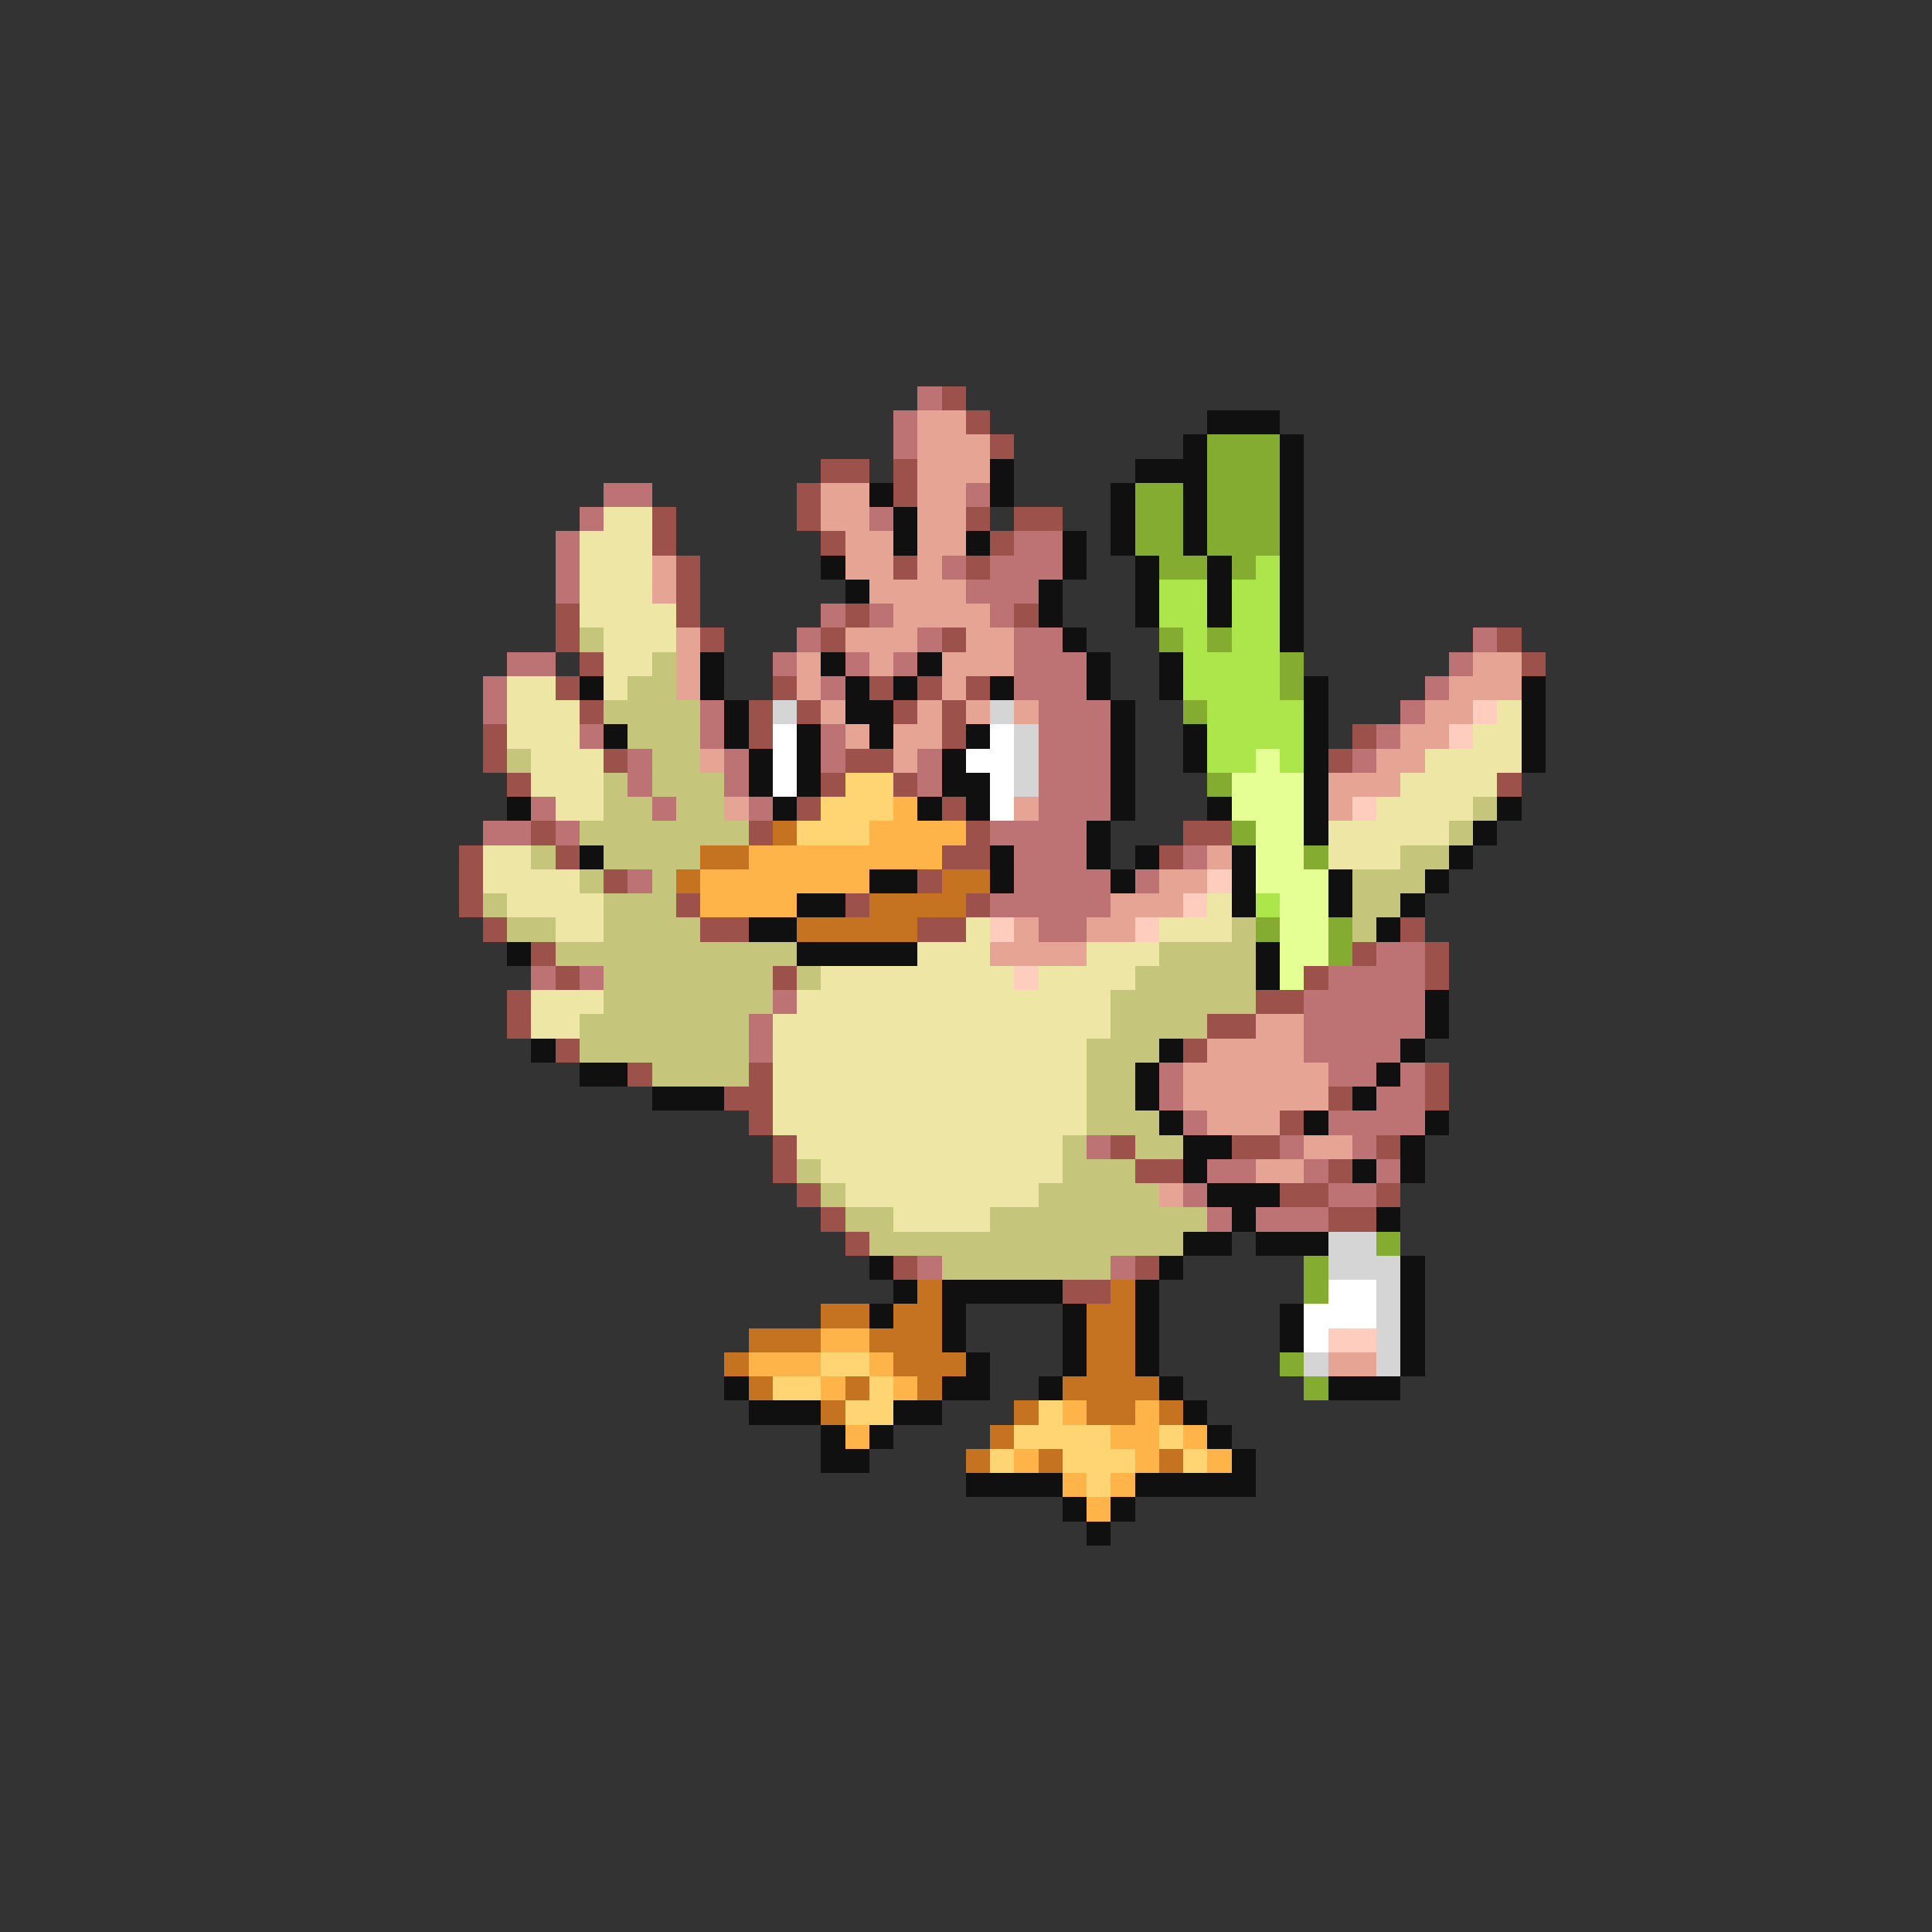 <svg xmlns="http://www.w3.org/2000/svg" viewBox="0 -0.5 80 80" shape-rendering="crispEdges">
<rect x="0" y="-0.5" width="80" height="80" fill="#333333" stroke="none"/>
<path stroke="#bd7373" d="M38 16h1M37 17h1M37 18h1M25 20h2M40 20h1M24 21h1M36 21h1M23 22h1M42 22h2M23 23h1M39 23h1M41 23h3M23 24h1M40 24h3M34 25h1M36 25h1M41 25h1M33 26h1M38 26h1M42 26h2M61 26h1M21 27h2M32 27h1M35 27h1M37 27h1M42 27h3M60 27h1M20 28h1M34 28h1M42 28h3M59 28h1M20 29h1M29 29h1M43 29h3M58 29h1M24 30h1M29 30h1M34 30h1M43 30h3M57 30h1M26 31h1M30 31h1M34 31h1M38 31h1M43 31h3M56 31h1M26 32h1M30 32h1M38 32h1M43 32h3M22 33h1M27 33h1M31 33h1M43 33h3M20 34h2M23 34h1M41 34h4M42 35h3M49 35h1M26 36h1M42 36h4M47 36h1M41 37h5M43 38h2M57 39h2M22 40h1M24 40h1M55 40h4M32 41h1M54 41h5M31 42h1M54 42h5M31 43h1M54 43h4M48 44h1M55 44h2M58 44h1M48 45h1M57 45h2M49 46h1M55 46h4M45 47h1M53 47h1M56 47h1M50 48h2M54 48h1M57 48h1M49 49h1M55 49h2M50 50h1M52 50h3M38 52h1M46 52h1" />
<path stroke="#9c524a" d="M39 16h1M40 17h1M41 18h1M34 19h2M37 19h1M33 20h1M37 20h1M27 21h1M33 21h1M40 21h1M42 21h2M27 22h1M34 22h1M41 22h1M28 23h1M37 23h1M40 23h1M28 24h1M23 25h1M28 25h1M35 25h1M42 25h1M23 26h1M29 26h1M34 26h1M39 26h1M62 26h1M24 27h1M63 27h1M23 28h1M32 28h1M36 28h1M38 28h1M40 28h1M24 29h1M31 29h1M33 29h1M37 29h1M39 29h1M20 30h1M31 30h1M39 30h1M56 30h1M20 31h1M25 31h1M35 31h2M55 31h1M21 32h1M34 32h1M37 32h1M62 32h1M33 33h1M39 33h1M22 34h1M31 34h1M40 34h1M49 34h2M19 35h1M23 35h1M39 35h2M48 35h1M19 36h1M25 36h1M38 36h1M19 37h1M28 37h1M35 37h1M40 37h1M20 38h1M29 38h2M38 38h2M58 38h1M22 39h1M56 39h1M59 39h1M23 40h1M32 40h1M54 40h1M59 40h1M21 41h1M52 41h2M21 42h1M50 42h2M23 43h1M49 43h1M26 44h1M31 44h1M59 44h1M30 45h2M55 45h1M59 45h1M31 46h1M53 46h1M32 47h1M46 47h1M51 47h2M57 47h1M32 48h1M47 48h2M55 48h1M33 49h1M53 49h2M57 49h1M34 50h1M55 50h2M35 51h1M37 52h1M47 52h1M44 53h2" />
<path stroke="#e6a494" d="M38 17h2M38 18h3M38 19h3M34 20h2M38 20h2M34 21h2M38 21h2M35 22h2M38 22h2M27 23h1M35 23h2M38 23h1M27 24h1M36 24h4M37 25h4M28 26h1M35 26h3M40 26h2M28 27h1M33 27h1M36 27h1M39 27h3M61 27h2M28 28h1M33 28h1M39 28h1M60 28h3M34 29h1M38 29h1M40 29h1M42 29h1M59 29h2M35 30h1M37 30h2M58 30h2M29 31h1M37 31h1M57 31h2M55 32h3M30 33h1M42 33h1M55 33h1M50 35h1M48 36h2M46 37h3M42 38h1M45 38h2M41 39h4M52 42h2M50 43h4M49 44h6M49 45h6M50 46h3M54 47h2M52 48h2M48 49h1M55 56h2" />
<path stroke="#101010" d="M50 17h3M49 18h1M53 18h1M41 19h1M47 19h3M53 19h1M36 20h1M41 20h1M46 20h1M49 20h1M53 20h1M37 21h1M46 21h1M49 21h1M53 21h1M37 22h1M40 22h1M44 22h1M46 22h1M49 22h1M53 22h1M34 23h1M44 23h1M47 23h1M50 23h1M53 23h1M35 24h1M43 24h1M47 24h1M50 24h1M53 24h1M43 25h1M47 25h1M50 25h1M53 25h1M44 26h1M53 26h1M29 27h1M34 27h1M38 27h1M45 27h1M48 27h1M24 28h1M29 28h1M35 28h1M37 28h1M41 28h1M45 28h1M48 28h1M54 28h1M63 28h1M30 29h1M35 29h2M46 29h1M54 29h1M63 29h1M25 30h1M30 30h1M33 30h1M36 30h1M40 30h1M46 30h1M49 30h1M54 30h1M63 30h1M31 31h1M33 31h1M39 31h1M46 31h1M49 31h1M54 31h1M63 31h1M31 32h1M33 32h1M39 32h2M46 32h1M54 32h1M21 33h1M32 33h1M38 33h1M40 33h1M46 33h1M50 33h1M54 33h1M62 33h1M45 34h1M54 34h1M61 34h1M24 35h1M41 35h1M45 35h1M47 35h1M51 35h1M60 35h1M36 36h2M41 36h1M46 36h1M51 36h1M55 36h1M59 36h1M33 37h2M51 37h1M55 37h1M58 37h1M31 38h2M57 38h1M21 39h1M33 39h5M52 39h1M52 40h1M59 41h1M59 42h1M22 43h1M48 43h1M58 43h1M24 44h2M47 44h1M57 44h1M27 45h3M47 45h1M56 45h1M48 46h1M54 46h1M59 46h1M49 47h2M58 47h1M49 48h1M56 48h1M58 48h1M50 49h3M51 50h1M57 50h1M49 51h2M52 51h3M36 52h1M48 52h1M58 52h1M37 53h1M39 53h5M47 53h1M58 53h1M36 54h1M39 54h1M44 54h1M47 54h1M53 54h1M58 54h1M39 55h1M44 55h1M47 55h1M53 55h1M58 55h1M40 56h1M44 56h1M47 56h1M58 56h1M30 57h1M39 57h2M43 57h1M48 57h1M55 57h3M31 58h3M37 58h2M49 58h1M34 59h1M36 59h1M50 59h1M34 60h2M51 60h1M40 61h4M47 61h5M44 62h1M46 62h1M45 63h1" />
<path stroke="#83ac31" d="M50 18h3M50 19h3M47 20h2M50 20h3M47 21h2M50 21h3M47 22h2M50 22h3M48 23h2M51 23h1M48 26h1M50 26h1M53 27h1M53 28h1M49 29h1M50 32h1M51 34h1M54 35h1M52 38h1M55 38h1M55 39h1M57 51h1M54 52h1M54 53h1M53 56h1M54 57h1" />
<path stroke="#eee6a4" d="M25 21h2M24 22h3M24 23h3M24 24h3M24 25h4M25 26h3M25 27h2M21 28h2M25 28h1M21 29h3M62 29h1M21 30h3M61 30h2M22 31h3M59 31h4M22 32h3M58 32h4M23 33h2M57 33h4M55 34h5M20 35h2M55 35h3M20 36h4M21 37h4M50 37h1M23 38h2M40 38h1M48 38h3M38 39h3M45 39h3M34 40h8M43 40h4M22 41h3M33 41h13M22 42h2M32 42h14M32 43h13M32 44h13M32 45h13M32 46h13M33 47h11M34 48h10M35 49h8M37 50h4" />
<path stroke="#ace64a" d="M52 23h1M48 24h2M51 24h2M48 25h2M51 25h2M49 26h1M51 26h2M49 27h4M49 28h4M50 29h4M50 30h4M50 31h2M53 31h1M52 37h1" />
<path stroke="#c5c57b" d="M24 26h1M27 27h1M26 28h2M25 29h4M26 30h3M21 31h1M27 31h2M25 32h1M27 32h3M25 33h2M28 33h2M61 33h1M24 34h7M60 34h1M22 35h1M25 35h4M58 35h2M24 36h1M27 36h1M56 36h3M20 37h1M25 37h3M56 37h2M21 38h2M25 38h4M51 38h1M56 38h1M23 39h10M48 39h4M25 40h7M33 40h1M47 40h5M25 41h7M46 41h6M24 42h7M46 42h4M24 43h7M45 43h3M27 44h4M45 44h2M45 45h2M45 46h3M44 47h1M47 47h2M33 48h1M44 48h3M34 49h1M43 49h5M35 50h2M41 50h9M36 51h13M39 52h7" />
<path stroke="#d5d5d5" d="M32 29h1M41 29h1M42 30h1M42 31h1M42 32h1M55 51h2M55 52h3M57 53h1M57 54h1M57 55h1M54 56h1M57 56h1" />
<path stroke="#ffcdbd" d="M61 29h1M60 30h1M56 33h1M50 36h1M49 37h1M41 38h1M47 38h1M42 40h1M55 55h2" />
<path stroke="#ffffff" d="M32 30h1M41 30h1M32 31h1M40 31h2M32 32h1M41 32h1M41 33h1M55 53h2M54 54h3M54 55h1" />
<path stroke="#e6ff94" d="M52 31h1M51 32h3M51 33h3M52 34h2M52 35h2M52 36h3M53 37h2M53 38h2M53 39h2M53 40h1" />
<path stroke="#ffd573" d="M35 32h2M34 33h3M33 34h3M34 56h2M32 57h2M36 57h1M35 58h2M43 58h1M42 59h4M48 59h1M41 60h1M44 60h3M49 60h1M45 61h1" />
<path stroke="#ffb44a" d="M37 33h1M36 34h4M31 35h8M29 36h7M29 37h4M34 55h2M31 56h3M36 56h1M34 57h1M37 57h1M44 58h1M47 58h1M35 59h1M46 59h2M49 59h1M42 60h1M47 60h1M50 60h1M44 61h1M46 61h1M45 62h1" />
<path stroke="#c57320" d="M32 34h1M29 35h2M28 36h1M39 36h2M36 37h4M33 38h5M38 53h1M46 53h1M34 54h2M37 54h2M45 54h2M31 55h3M36 55h3M45 55h2M30 56h1M37 56h3M45 56h2M31 57h1M35 57h1M38 57h1M44 57h4M34 58h1M42 58h1M45 58h2M48 58h1M41 59h1M40 60h1M43 60h1M48 60h1" />
</svg>